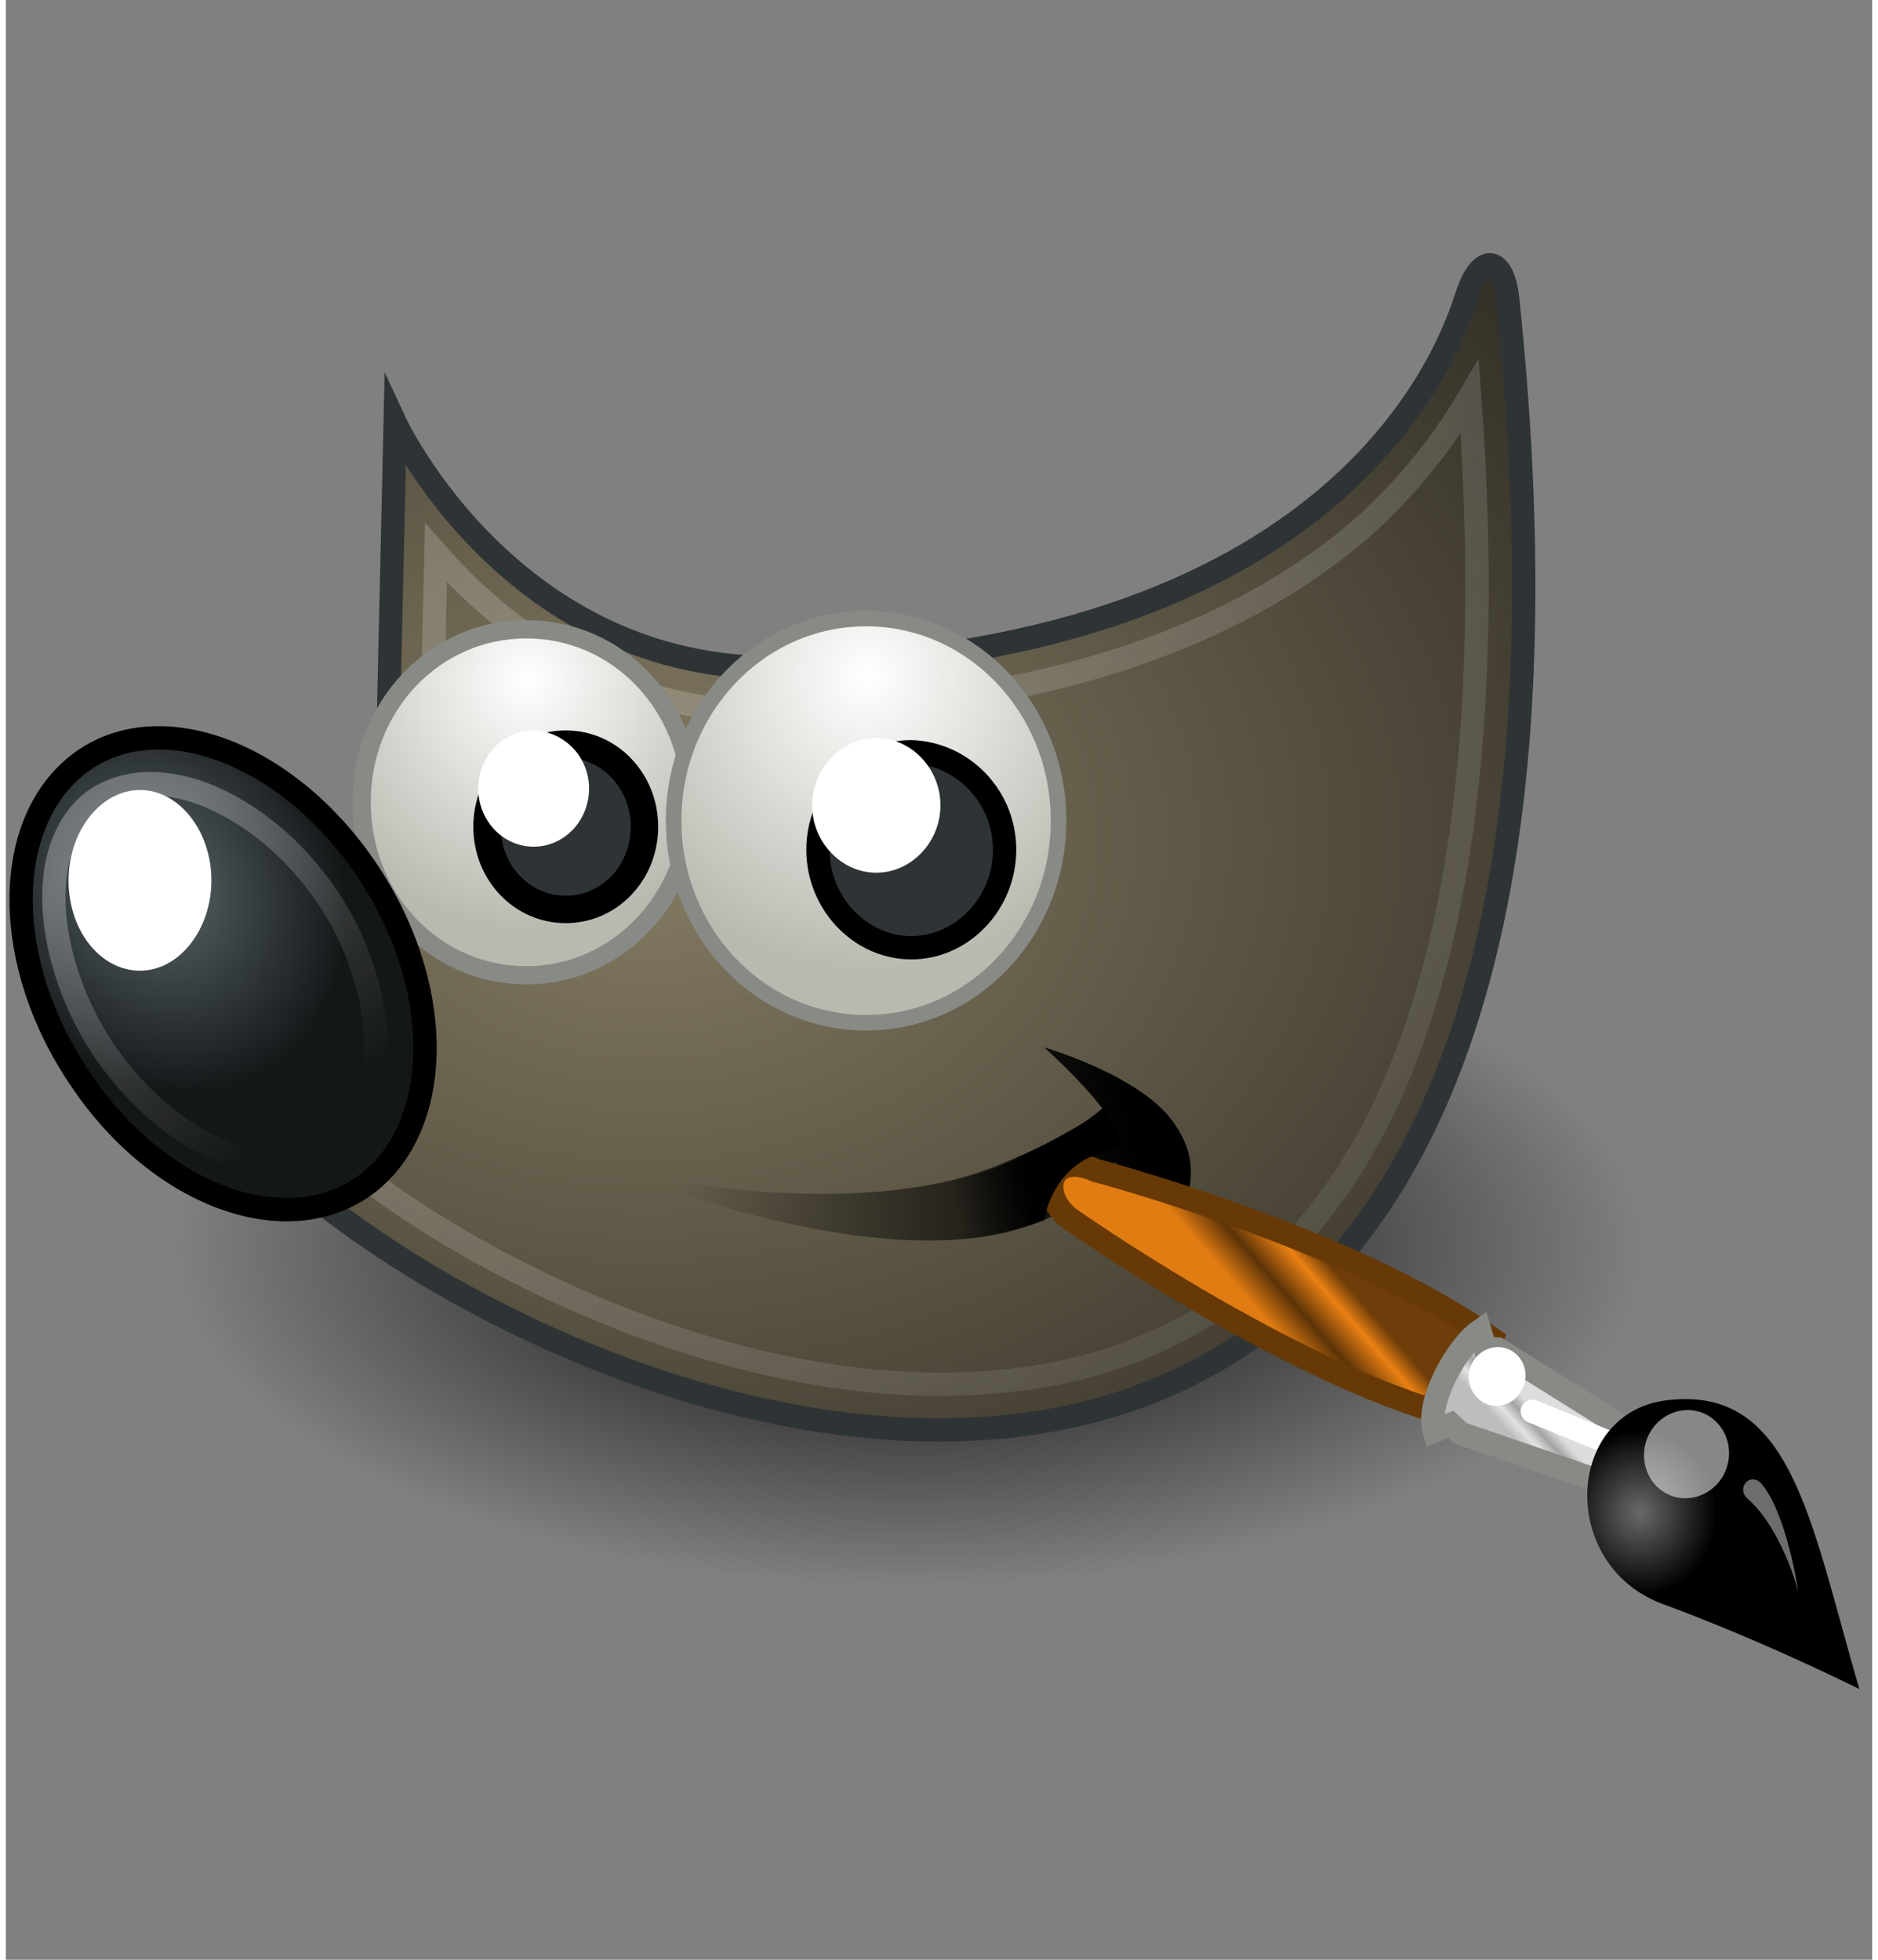 <svg xmlns="http://www.w3.org/2000/svg" width="115" height="120" viewBox="0 0 80 84" fill="none"><rect x="0" y="0" width="80" height="84" fill="#808080" stroke="none"/><path d="M70.375 53.55C70.375 61.491 56.25 67.987 38.75 67.987C21.25 67.987 7.125 61.556 7.125 53.55C7.125 45.544 21.25 39.112 38.75 39.112C56.25 39.112 70.375 45.544 70.375 53.55Z" fill="url(#paint0_radial_113_260)"></path><path d="M16.688 18.113C16.688 18.113 21.688 28.875 33.312 28.613C57.75 27.956 62 14.569 62.625 12.666C63.25 10.762 64.188 11.025 64.375 12.797C72.312 88.659 9.125 56.109 6.875 43.181C19.438 39.375 16.375 31.959 16.375 31.959L16.688 18.113Z" fill="url(#paint1_radial_113_260)" stroke="#2E3436" stroke-miterlimit="10"></path><path d="M25.938 50.138C37.625 52.566 43.562 50.334 47 47.513C46.062 46.266 44.5 44.888 44.5 44.888C44.5 44.888 48.562 46.069 50 48.038C51.438 50.006 50.562 51.188 50.188 53.681C49.375 51.516 47.812 50.663 47.562 49.809C44.5 54.337 36.688 54.141 25.938 50.138Z" fill="url(#paint2_linear_113_260)"></path><path opacity="0.185" d="M62.75 16.997C61.75 18.703 60.312 20.672 58.125 22.641C53.562 26.578 45.938 30.188 33.375 30.516C26.062 30.712 21.312 26.972 18.438 23.691L18.25 31.828C18.5 32.616 19 34.388 18.125 36.75C17.25 39.375 14.375 42 9.5 44.034C9.938 44.953 10.375 45.938 11.688 47.25C13.438 49.087 15.938 51.056 18.875 52.828C24.75 56.372 32.375 59.194 39.5 59.325C46.625 59.456 53.125 57.094 57.562 50.203C61.625 43.903 63.938 33.272 62.75 16.997V16.997Z" stroke="url(#paint3_linear_113_260)" stroke-miterlimit="10"></path><path d="M29.375 34.388C29.375 38.456 26.25 41.803 22.312 41.803C18.375 41.803 15.25 38.522 15.25 34.388C15.25 30.253 18.375 26.972 22.312 26.972C26.25 26.972 29.375 30.253 29.375 34.388Z" fill="url(#paint4_radial_113_260)" stroke="#888A85" stroke-width="0.783" stroke-miterlimit="10"></path><path d="M15.375 37.144C18.812 42.131 18.812 48.169 15.5 50.728C12.125 53.288 6.625 51.319 3.25 46.331C-0.188 41.344 -0.188 35.306 3.125 32.747C6.437 30.188 11.938 32.156 15.375 37.144Z" fill="url(#paint5_radial_113_260)" stroke="black" stroke-miterlimit="10"></path><path d="M27.375 35.438C27.375 37.406 25.875 38.981 24 38.981C22.125 38.981 20.625 37.406 20.625 35.438C20.625 33.469 22.125 31.894 24 31.894C25.875 31.894 27.375 33.469 27.375 35.438Z" fill="#2E3436" stroke="black" stroke-width="1.174" stroke-miterlimit="10"></path><path opacity="0.281" d="M3.687 34.388C2.625 35.241 2 36.75 2.062 38.719C2.125 40.688 2.875 43.181 4.437 45.347C6 47.513 8 48.956 9.812 49.547C11.625 50.138 13.125 50.006 14.25 49.087C15.375 48.234 15.938 46.659 15.875 44.691C15.812 42.722 15.125 40.294 13.562 38.128C12 35.962 10.062 34.584 8.187 33.928C6.375 33.337 4.812 33.534 3.687 34.388V34.388Z" stroke="url(#paint6_linear_113_260)" stroke-miterlimit="10"></path><path d="M8.812 37.734C8.812 39.834 7.438 41.606 5.75 41.606C4.062 41.606 2.688 39.9 2.688 37.734C2.688 35.634 4.062 33.862 5.75 33.862C7.438 33.862 8.812 35.634 8.812 37.734Z" fill="white"></path><path d="M25 33.797C25 35.175 23.938 36.291 22.625 36.291C21.312 36.291 20.25 35.175 20.25 33.797C20.25 32.419 21.312 31.303 22.625 31.303C24 31.369 25 32.484 25 33.797Z" fill="white"></path><path d="M45.125 35.175C45.125 39.966 41.438 43.837 36.875 43.837C32.312 43.837 28.625 39.966 28.625 35.175C28.625 30.384 32.312 26.512 36.875 26.512C41.438 26.512 45.125 30.384 45.125 35.175Z" fill="url(#paint7_radial_113_260)" stroke="#888A85" stroke-width="0.667" stroke-miterlimit="10"></path><path d="M42.812 36.422C42.812 38.719 41 40.622 38.812 40.622C36.625 40.622 34.812 38.719 34.812 36.422C34.812 34.125 36.625 32.222 38.812 32.222C41 32.288 42.812 34.125 42.812 36.422Z" fill="#2E3436" stroke="black" stroke-miterlimit="10"></path><path d="M40.062 34.519C40.062 36.094 38.812 37.406 37.312 37.406C35.812 37.406 34.562 36.094 34.562 34.519C34.562 32.944 35.812 31.631 37.312 31.631C38.812 31.631 40.062 32.944 40.062 34.519Z" fill="white"></path><path d="M62.118 60.728L63.689 57.376C57.704 53.085 46.712 50.164 46.712 50.164C44.806 49.306 44.214 51.094 45.553 52.199C45.553 52.199 54.981 58.853 62.118 60.728Z" fill="url(#paint8_linear_113_260)" stroke="#673907" stroke-width="1.001" stroke-linecap="round"></path><path d="M69.761 63.979L70.615 61.992L63.947 57.82L63.404 57.786L63.184 57.039C62.23 57.691 60.854 60.076 61.229 61.345L61.941 61.049L62.347 61.431L69.761 63.979Z" fill="url(#paint9_linear_113_260)" stroke="#888A85" stroke-width="1.001" stroke-linecap="round"></path><path d="M65.433 60.491L69.861 62.297" stroke="white" stroke-width="1.001" stroke-linecap="round" stroke-linejoin="round"></path><path d="M79.45 72.397C77.334 65.141 76.546 59.335 71.162 60.023C66.805 60.58 66.56 67.128 71.052 68.762C75.4 70.363 79.45 72.397 79.45 72.397Z" fill="url(#paint10_radial_113_260)"></path><path opacity="0.528" d="M71.514 60.535C72.483 60.205 73.493 60.739 73.787 61.735C74.08 62.731 73.54 63.792 72.571 64.121C71.602 64.451 70.592 63.917 70.298 62.921C70.005 61.925 70.545 60.864 71.514 60.535Z" fill="white"></path><path d="M63.575 57.803C64.229 57.581 64.899 57.956 65.09 58.603C65.281 59.251 64.909 59.98 64.28 60.194C63.626 60.416 62.956 60.041 62.765 59.394C62.55 58.754 62.921 58.025 63.575 57.803Z" fill="white"></path><path opacity="0.428" d="M76.832 68.214C76.832 68.214 76.16 65.572 74.666 64.242C74.136 63.782 74.798 63.026 75.291 63.638C76.362 64.973 76.832 68.214 76.832 68.214Z" fill="url(#paint11_linear_113_260)"></path><path d="M38.562 53.156C41.125 53.419 43.5 52.631 44.5 52.303C44.688 51.319 45.438 49.35 48.062 49.219L47.125 47.513C47.125 47.513 43.75 49.941 40.062 50.663L38.562 53.156Z" fill="url(#paint12_linear_113_260)"></path><defs><radialGradient id="paint0_radial_113_260" cx="0" cy="0" r="1" gradientUnits="userSpaceOnUse" gradientTransform="translate(38.754 53.528) scale(31.606 14.436)"><stop></stop><stop offset="1" stop-opacity="0"></stop></radialGradient><radialGradient id="paint1_radial_113_260" cx="0" cy="0" r="1" gradientUnits="userSpaceOnUse" gradientTransform="translate(27.413 35.961) scale(59.045 45.353)"><stop stop-color="#857C63"></stop><stop offset="1" stop-color="#221F19"></stop></radialGradient><linearGradient id="paint2_linear_113_260" x1="48.442" y1="49.036" x2="29.086" y2="52.693" gradientUnits="userSpaceOnUse"><stop></stop><stop offset="1" stop-opacity="0"></stop></linearGradient><linearGradient id="paint3_linear_113_260" x1="31.591" y1="25.084" x2="74.685" y2="71.673" gradientUnits="userSpaceOnUse"><stop stop-color="white"></stop><stop offset="1" stop-color="white" stop-opacity="0"></stop></linearGradient><radialGradient id="paint4_radial_113_260" cx="0" cy="0" r="1" gradientUnits="userSpaceOnUse" gradientTransform="translate(22.38 29.118) scale(10.258 10.771)"><stop stop-color="white"></stop><stop offset="1" stop-color="#B9B9B0"></stop></radialGradient><radialGradient id="paint5_radial_113_260" cx="0" cy="0" r="1" gradientUnits="userSpaceOnUse" gradientTransform="translate(6.387 37.963) rotate(-31.217) scale(7.797 9.323)"><stop stop-color="#5B676B"></stop><stop offset="1" stop-color="#141718"></stop></radialGradient><linearGradient id="paint6_linear_113_260" x1="5.33" y1="36.225" x2="13.461" y2="47.438" gradientUnits="userSpaceOnUse"><stop stop-color="white"></stop><stop offset="1" stop-color="white" stop-opacity="0"></stop></linearGradient><radialGradient id="paint7_radial_113_260" cx="0" cy="0" r="1" gradientUnits="userSpaceOnUse" gradientTransform="translate(36.918 29.017) scale(12.042 12.644)"><stop stop-color="white"></stop><stop offset="1" stop-color="#B9B9B0"></stop></radialGradient><linearGradient id="paint8_linear_113_260" x1="55.078" y1="52.31" x2="52.366" y2="54.677" gradientUnits="userSpaceOnUse"><stop stop-color="#6E3D09"></stop><stop offset="0.242" stop-color="#EA8113"></stop><stop offset="0.621" stop-color="#5C3307"></stop><stop offset="1" stop-color="#E07C12"></stop></linearGradient><linearGradient id="paint9_linear_113_260" x1="65.373" y1="62.422" x2="66.461" y2="61.41" gradientUnits="userSpaceOnUse"><stop stop-color="#BDBDBD"></stop><stop offset="0.333" stop-color="#E2E2E2"></stop><stop offset="0.667" stop-color="#A3A3A3"></stop><stop offset="1" stop-color="#DDDDDD"></stop></linearGradient><radialGradient id="paint10_radial_113_260" cx="0" cy="0" r="1" gradientUnits="userSpaceOnUse" gradientTransform="translate(70.041 64.828) rotate(-1.517) scale(3.315 3.539)"><stop stop-color="#696969"></stop><stop offset="1"></stop></radialGradient><linearGradient id="paint11_linear_113_260" x1="74.619" y1="63.208" x2="73.851" y2="61.591" gradientUnits="userSpaceOnUse"><stop stop-color="white"></stop><stop offset="1" stop-color="white" stop-opacity="0"></stop></linearGradient><linearGradient id="paint12_linear_113_260" x1="43.889" y1="50.447" x2="40.697" y2="51.18" gradientUnits="userSpaceOnUse"><stop></stop><stop offset="1" stop-opacity="0"></stop></linearGradient></defs></svg>
